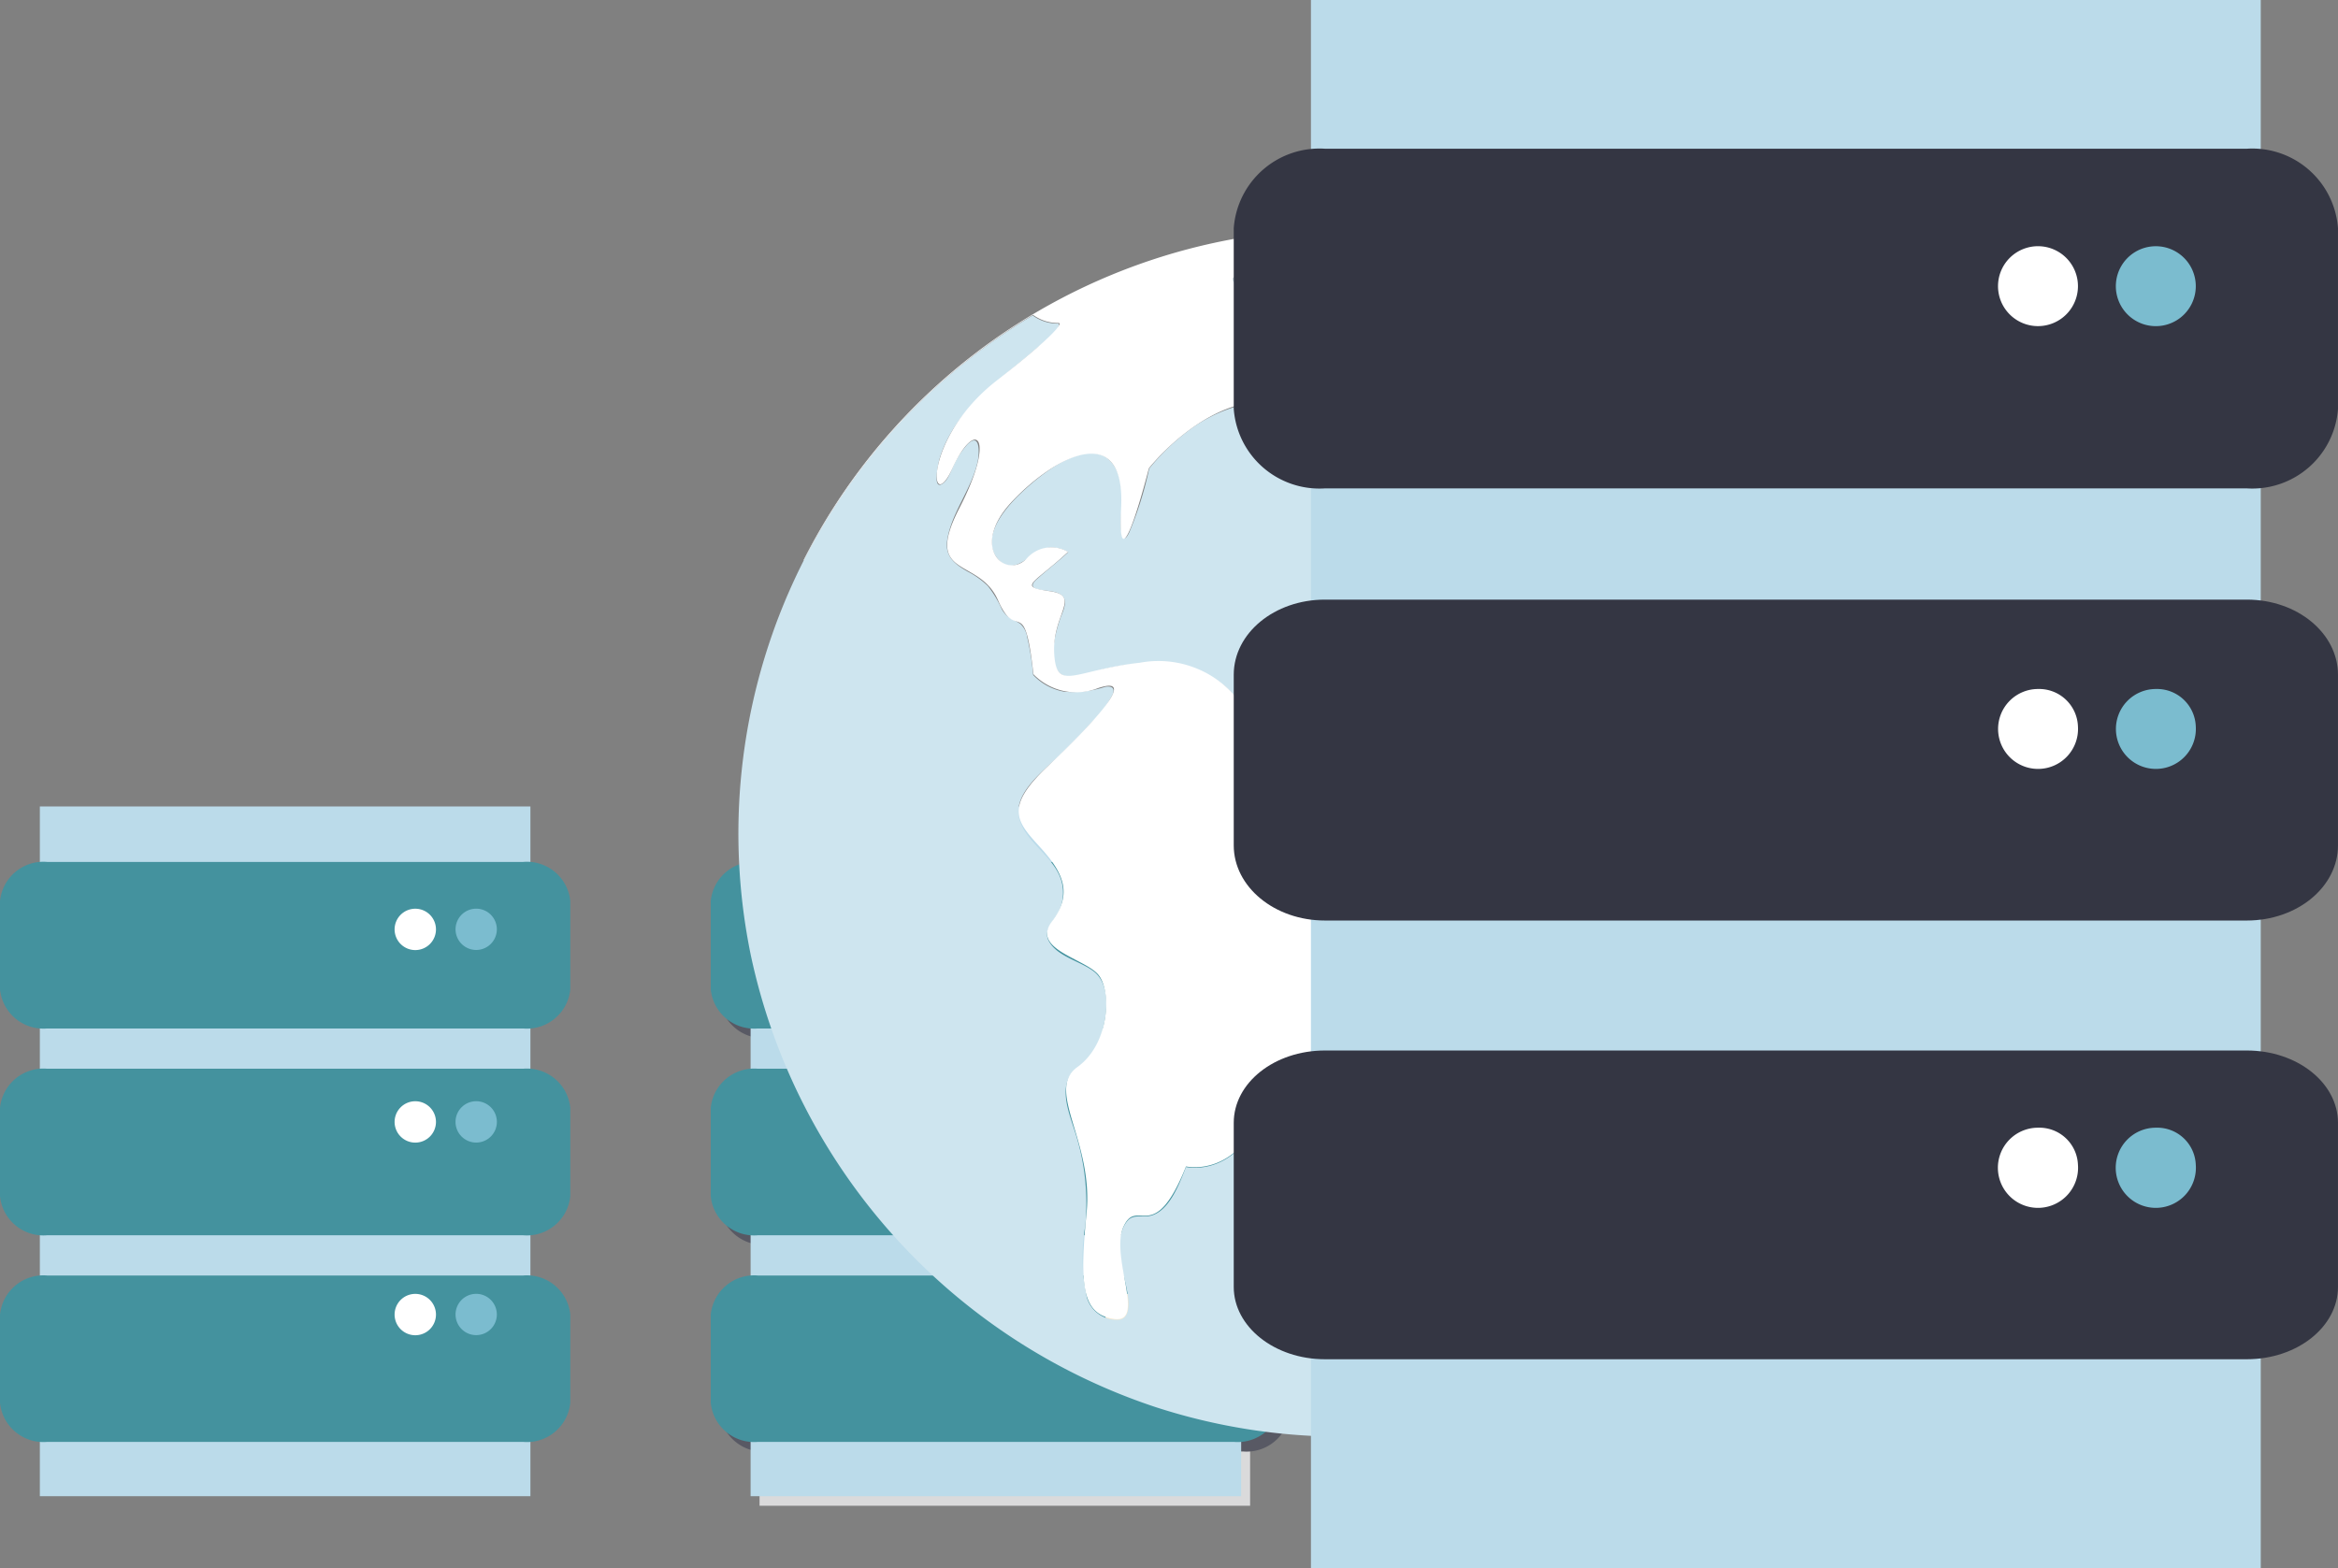 <svg xmlns="http://www.w3.org/2000/svg" width="116.989" height="78.489" viewBox="0 0 116.989 78.489"><rect x="0" y="0" width="116.989" height="78.489" fill="#808080" stroke="none"/><defs><style>.a{fill:#dadadb;}.b{fill:#585964;}.c{fill:#f5ead4;}.d{fill:#bf2430;}.e{fill:#bbdbea;}.f{fill:#44929e;}.g{fill:#fff;}.h{fill:#7bbccf;}.i{fill:#2494c6;}.j{fill:#cee5ef;}.k{fill:#fbf6ed;}.l{fill:#d0c7ab;}.m{fill:#c1c1c1;opacity:0.5;}.n{fill:#343643;}</style></defs><rect class="a" width="24.547" height="34.521" transform="translate(38.006 40.84)"/><path class="b" d="M219.882,410.256H196.056A2.183,2.183,0,0,1,193.7,408.3v-4.432a2.183,2.183,0,0,1,2.356-1.952h23.825a2.181,2.181,0,0,1,2.354,1.952V408.3A2.181,2.181,0,0,1,219.882,410.256Z" transform="translate(-157.688 -358.305)"/><path class="b" d="M219.882,461.154H196.056A2.183,2.183,0,0,1,193.7,459.2v-4.43a2.182,2.182,0,0,1,2.356-1.952h23.825a2.18,2.18,0,0,1,2.354,1.952v4.43A2.181,2.181,0,0,1,219.882,461.154Z" transform="translate(-157.688 -398.856)"/><path class="b" d="M219.882,512.044H196.056a2.182,2.182,0,0,1-2.356-1.952v-4.43a2.183,2.183,0,0,1,2.356-1.952h23.825a2.181,2.181,0,0,1,2.354,1.952v4.43A2.18,2.18,0,0,1,219.882,512.044Z" transform="translate(-157.688 -439.4)"/><path class="c" d="M292.89,414.475a1.035,1.035,0,1,1-1.035-1.035A1.035,1.035,0,0,1,292.89,414.475Z" transform="translate(-235.063 -367.483)"/><path class="d" d="M307.89,414.475a1.035,1.035,0,1,1-1.035-1.035A1.035,1.035,0,0,1,307.89,414.475Z" transform="translate(-247.014 -367.483)"/><path class="c" d="M292.89,461.875a1.035,1.035,0,1,1-1.035-1.035A1.035,1.035,0,0,1,292.89,461.875Z" transform="translate(-235.063 -405.246)"/><path class="d" d="M307.89,461.875a1.035,1.035,0,1,1-1.035-1.035A1.035,1.035,0,0,1,307.89,461.875Z" transform="translate(-247.014 -405.246)"/><path class="c" d="M292.89,509.275a1.033,1.033,0,1,1-.3-.732A1.035,1.035,0,0,1,292.89,509.275Z" transform="translate(-235.063 -443.009)"/><path class="d" d="M307.89,509.275a1.033,1.033,0,1,1-.3-.732A1.035,1.035,0,0,1,307.89,509.275Z" transform="translate(-247.014 -443.009)"/><rect class="e" width="24.547" height="34.521" transform="translate(37.559 40.362)"/><path class="f" d="M217.68,407.906H193.856a2.183,2.183,0,0,1-2.356-1.952v-4.432a2.183,2.183,0,0,1,2.356-1.952H217.68a2.183,2.183,0,0,1,2.356,1.952v4.438A2.183,2.183,0,0,1,217.68,407.906Z" transform="translate(-155.936 -356.432)"/><path class="f" d="M217.68,458.8H193.856a2.183,2.183,0,0,1-2.356-1.952v-4.43a2.183,2.183,0,0,1,2.356-1.954H217.68a2.183,2.183,0,0,1,2.356,1.954v4.43A2.183,2.183,0,0,1,217.68,458.8Z" transform="translate(-155.936 -396.976)"/><path class="f" d="M217.68,509.717H193.856a2.183,2.183,0,0,1-2.356-1.952v-4.422a2.183,2.183,0,0,1,2.356-1.954H217.68a2.183,2.183,0,0,1,2.356,1.954v4.43A2.183,2.183,0,0,1,217.68,509.717Z" transform="translate(-155.936 -437.552)"/><path class="c" d="M290.69,412.125a1.035,1.035,0,1,1-1.035-1.035A1.035,1.035,0,0,1,290.69,412.125Z" transform="translate(-233.31 -365.61)"/><path class="d" d="M305.686,412.125a1.033,1.033,0,1,1-.3-.732A1.033,1.033,0,0,1,305.686,412.125Z" transform="translate(-245.261 -365.61)"/><path class="c" d="M290.69,459.523a1.035,1.035,0,1,1-1.035-1.033A1.035,1.035,0,0,1,290.69,459.523Z" transform="translate(-233.31 -403.374)"/><path class="d" d="M305.686,459.523a1.033,1.033,0,1,1-1.033-1.033A1.033,1.033,0,0,1,305.686,459.523Z" transform="translate(-245.261 -403.374)"/><path class="c" d="M290.69,506.945a1.035,1.035,0,1,1-1.035-1.035A1.035,1.035,0,0,1,290.69,506.945Z" transform="translate(-233.31 -441.153)"/><path class="d" d="M305.686,506.945a1.033,1.033,0,1,1-.3-.732,1.033,1.033,0,0,1,.3.732Z" transform="translate(-245.261 -441.153)"/><rect class="e" width="24.547" height="34.521" transform="translate(1.994 40.362)"/><path class="f" d="M42.75,407.906H18.926a2.183,2.183,0,0,1-2.356-1.952v-4.432a2.183,2.183,0,0,1,2.356-1.952H42.75a2.183,2.183,0,0,1,2.356,1.952v4.438A2.183,2.183,0,0,1,42.75,407.906Z" transform="translate(-16.57 -356.432)"/><path class="f" d="M42.75,458.8H18.926a2.183,2.183,0,0,1-2.356-1.952v-4.43a2.183,2.183,0,0,1,2.356-1.954H42.75a2.183,2.183,0,0,1,2.356,1.954v4.43A2.183,2.183,0,0,1,42.75,458.8Z" transform="translate(-16.57 -396.976)"/><path class="f" d="M42.75,509.717H18.926a2.183,2.183,0,0,1-2.356-1.952v-4.422a2.183,2.183,0,0,1,2.356-1.954H42.75a2.183,2.183,0,0,1,2.356,1.954v4.43A2.183,2.183,0,0,1,42.75,509.717Z" transform="translate(-16.57 -437.552)"/><path class="g" d="M115.76,412.125a1.035,1.035,0,1,1-1.033-1.035A1.035,1.035,0,0,1,115.76,412.125Z" transform="translate(-93.945 -365.61)"/><path class="h" d="M130.74,412.125a1.033,1.033,0,1,1-.3-.732A1.035,1.035,0,0,1,130.74,412.125Z" transform="translate(-105.879 -365.61)"/><path class="g" d="M115.76,459.523a1.035,1.035,0,1,1-1.033-1.033A1.035,1.035,0,0,1,115.76,459.523Z" transform="translate(-93.945 -403.374)"/><circle class="h" cx="1.035" cy="1.035" r="1.035" transform="translate(22.793 55.114)"/><path class="g" d="M115.76,506.945a1.035,1.035,0,1,1-1.033-1.035A1.035,1.035,0,0,1,115.76,506.945Z" transform="translate(-93.945 -441.153)"/><path class="h" d="M130.74,506.945a1.033,1.033,0,1,1-.3-.732A1.035,1.035,0,0,1,130.74,506.945Z" transform="translate(-105.879 -441.153)"/><path class="g" d="M348.729,540.58c-.592.037-1.189.057-1.789.057C347.54,540.637,348.137,540.617,348.729,540.58Z" transform="translate(-279.774 -468.774)"/><path class="i" d="M464.08,474.893c-.268.492-.079.321,1.443-2.033q-.567.876-1.191,1.706C464.251,474.68,464.163,474.785,464.08,474.893Z" transform="translate(-373.017 -414.822)"/><path class="j" d="M254.738,262.679c-.7-.238-1.441-.144-2.139-.344-.407-.118-.407-.372-.4-.736,0-.484-.39-.74-.8-.9a2.936,2.936,0,0,1-1.474-1.246c-.246-.407-1.159-1.759-1.6-.83-.423.895-.813,1.685-1.986,1.641a1.9,1.9,0,0,1-1.71-1.875c-.018-1.126,1.509-1.061,1.384-2.259-.136-1.313-1.651-2.057-2.667-2.623-.047-.024-.73-.407-.634-.464.333-.215,1.22.144,1.509.3.622.325,1.513,1.661,2.342,1.145s-.935-1.937-1.324-2.131-1.035-.161-1.342-.537c-.264-.323-.252-.813-.407-1.191a3.949,3.949,0,0,0-2.818-1.883c-.773-.136-1.82-.6-1.895-1.476-.256-.1-.514-.183-.775-.268-.925.433-1.789.986-2.722,1.4-.421.187-1.22.61-1.681.3-.74-.488.14-1.952-.449-2.584-.433-.468-1.411-.071-1.95-.075-.136,0-.646-.169-.722.018s.1.433.163.579c.25.588.2,1.114-.61,1a2.394,2.394,0,0,1-1.474-1.053l-1.332.577c.742,1.781-3.885-.114-4.125.793-.077.293.476.647.718.638.165,0,.48-.329.61-.2.295.262.311,1.017.342,1.38,0,.059-.028.541.081.439.746-.7,1.689-1.078,2.44-1.757a2.317,2.317,0,0,1,.813-.61c.421-.108.813.293,1.092.555.98.956,2.086,2.362,1.933,3.83-.022.22-.124.673-.437.61-.427-.071-.669-.832-.943-1.11-.588-.594-2.147-1.273-2.615-.165-.313.746.76,1.12,1.263,1.358.175.081.547.2.61.429.075.3-.642.478-.813.5-.951.13-1.661-.659-2.32-1.22-.61-.512-.293.522-.065.785.065.073.307.268.232.384-.155.244-.878.218-1.108.24a7.564,7.564,0,0,0-3.863,1.358,11.235,11.235,0,0,0-2.045,1.9c-.041.047-.079.1-.118.144a17.623,17.623,0,0,1-1,3.2c-.258.545-.386.228-.407-.224-.039-1.031.26-2.283-.4-3.186-1.181-1.626-3.849.691-4.733,1.559-.712.7-1.9,2.125-1.049,3.153s1.708-.449,2.556-.539a1.592,1.592,0,0,1,.984.222c-.5.464-1.039.872-1.543,1.326-.236.2-.39.419,0,.527s.994.045,1.277.37c.244.279-.026.791-.128,1.076-.232.669-.675,2.208,0,2.781.5.421,1.718-.126,2.236-.24,2.588-.569,5.43-.466,6.969,2.011a4.492,4.492,0,0,0,.74,1.145,4.769,4.769,0,0,0,1.315.7,1.809,1.809,0,0,1,.917.61c.287.486-.2,1.1-.425,1.5-.352.659-1.09,1.765-.949,2.576a.24.24,0,0,0,.342.2,11.061,11.061,0,0,1,5.845,1.805,2.33,2.33,0,0,1,1.183,1.868c-.057,1.12-1.22,1.813-1.972,2.474a7.065,7.065,0,0,0-2.586,4.007c-.319,1.533-1.732,2.121-3.168,2.336-1.267,4.4-4.162,3.7-4.162,3.7-.317.793-.813,2.2-1.771,2.44-.407.1-.856-.1-1.161.256-.61.728-.321,1.929-.171,2.769.085.466.569,2.049-.232,2.177a1.555,1.555,0,0,1-1.626-1.116,9.351,9.351,0,0,1-.079-3.582,11.634,11.634,0,0,0-.419-4.4c-.246-.858-.791-2.017-.453-2.915.171-.451.61-.653.923-.992a3.806,3.806,0,0,0,.864-1.692c.2-.836.287-2.123-.474-2.722-.673-.529-1.852-.742-2.271-1.545-.254-.49.161-.886.394-1.281a2.121,2.121,0,0,0,.1-2.08c-.486-1-1.732-1.7-1.978-2.806-.279-1.242,1.252-2.358,2-3.088.569-.551,1.13-1.112,1.661-1.7a5.143,5.143,0,0,0,1.027-1.383c.134-.327-.077-.427-.38-.37a5.353,5.353,0,0,1-2.033.244,2.8,2.8,0,0,1-1.567-.84,13.557,13.557,0,0,0-.3-1.895,1.121,1.121,0,0,0-.342-.661c-.384-.264-.661-.268-.927-.736a5.382,5.382,0,0,0-.7-1.161,4.241,4.241,0,0,0-1-.718c-.634-.362-1.149-.744-1.035-1.555.2-1.391,1.22-2.562,1.523-3.94.091-.4.144-1.527-.514-.87a4.159,4.159,0,0,0-.762,1.22c-.112.246-.274.659-.545.781-.443.2-.118-1.173-.085-1.279.762-2.5,2.936-3.863,4.806-5.489.161-.138,1.319-1,1.147-1.283a2.125,2.125,0,0,1-1.293-.407,30.189,30.189,0,0,0-14.1,32.033,30.517,30.517,0,0,0,20.31,22.622A30.14,30.14,0,0,0,252.465,294.1c.325-.594,1.322-2.163,1.443-2.033-.34-.374-.677-.74-1.2-.478a4.461,4.461,0,0,0-1.161,1.017c-1,1.078-1.893,2.249-2.958,3.253-.525.5-1.086.952-1.58,1.48a7.37,7.37,0,0,1-1.017,1.059c-.742.533-1.293-1.423-1.372-1.85a3.1,3.1,0,0,1,1.252-2.846c.543-.486,1.893-1.138,1.964-1.942.075-.852-.917-1.626-.6-2.48.2-.514.844-.671,1.2-1.051a3.318,3.318,0,0,0,.732-1.572,4.395,4.395,0,0,1,.372-1.277c.226-.38.61-.583.844-.941.553-.848.939-2.145.189-3-.264-.3-.85-.468-.966-.88-.085-.3.254-.557.457-.718.644-.516,1.437-1.065,1.165-2.011-.226-.793-.945.14-1.4.1-.61-.053-.435-1.324-.531-1.74-.108-.466-1.677.2-1.907.258-.945.262-2.348.718-3.172-.081-.7-.673-.795-1.8-1.153-2.643a17.241,17.241,0,0,0-1.984-2.846c-.523-.769.675-.531,1.13-.706.888-.348,1.035-1.4,1.043-2.236,0-.764-.122-1.517-.165-2.277a2.809,2.809,0,0,1,.144-1.4c.309-.61,1.183-.386,1.708-.61.407-.181.407-.61.466-.992.083-.594.468-.7.99-.825,1.017-.25,2-.927,3.074-.929a.789.789,0,0,1,.836.61c.071.285-.045.937.177,1.165.087.089.37.073.49.134a5.274,5.274,0,0,1,1.468,1.5c.138.175.407.671.675.689.232.014.561-.358.74-.47.484-.3,1.2-.447,1.529-.939C255.708,263.108,255.088,262.8,254.738,262.679Z" transform="translate(-161.404 -233.995)"/><path class="i" d="M464.48,474.877c.083-.108.171-.213.252-.323q.624-.829,1.191-1.706C465.806,472.714,464.805,474.284,464.48,474.877Z" transform="translate(-373.417 -414.806)"/><path class="g" d="M212.194,325.91q-.256.508-.494,1.035Q211.938,326.42,212.194,325.91Z" transform="translate(-172.029 -297.748)"/><path class="g" d="M214.187,325.37c-.02.037-.039.071-.057.11C214.148,325.441,214.167,325.407,214.187,325.37Z" transform="translate(-173.965 -297.318)"/><path class="g" d="M211.4,331c-.026.055-.051.112-.077.167C211.346,331.112,211.373,331.055,211.4,331Z" transform="translate(-171.726 -301.803)"/><path class="g" d="M207.033,337.76c-.159.407-.311.813-.453,1.22Q206.8,338.362,207.033,337.76Z" transform="translate(-167.95 -307.189)"/><path class="g" d="M209.607,331.82c-.152.34-.3.681-.437,1.027C209.31,332.5,209.455,332.16,209.607,331.82Z" transform="translate(-170.013 -302.456)"/><path class="g" d="M214.378,260.372a30.412,30.412,0,0,1,11.469-12.294,2.125,2.125,0,0,0,1.293.407s.577,0-3.123,2.891-3.355,6.912-2.2,4.379,2.2-1.6.35,1.984.972,2.43,1.929,4.625,1.309-.462,1.771,3.7a2.98,2.98,0,0,0,3.239.693c2.078-.693-.346,1.848-2.543,3.932s-1.507,2.773-.348,4.048,1.626,2.314.577,3.7,1.626,1.85,2.314,2.657.577,3.472-1.041,4.631.813,3.7.462,7.284-.262,5.083,1.372,5.321-.216-3.123.478-4.625,1.506,1.041,3.125-3.007c0,0,2.9.693,4.162-3.7,0,0,2.543-.348,3.009-1.734s-.116-2.314,3.584-5.321-2.545-5.321-5.9-5.436c0,0-1.23.5.925-3.355.939-1.683-1.852-1.273-2.545-2.775a5.064,5.064,0,0,0-5.55-2.887c-3.233.346-4.168,1.507-4.28-.461s1.385-2.889-.234-3.123-.813-.348.929-1.966a1.642,1.642,0,0,0-2.084.348c-1.041,1.045-2.893-.577-.7-2.891s5.666-4.05,5.436.346,1.389-1.984,1.389-1.984,2.43-3.107,5.436-3.334,1.157-.35,1.157-1.391,1.387,1.736,3.066,1.041-1.8-.925-1.448-2.08,2.316-.813,3.123.693,1.734-.813-.346-3.241-1.736-.923-3.7.116-1.155,1.626-1.5-.116-.459.116-1.387-.813,1.651-.5,3.007-.35.925-.813.925-.813l1.332-.577s.868,1.271,1.907,1.039-.693-1.852.346-1.626,2.44-.693,2.545.7-.813,3.239,3.009,1.155c.771-.419,1.283-.693,1.626-.856a30.179,30.179,0,0,0-36.374,15.045Z" transform="translate(-174.156 -232.32)"/><path class="g" d="M208.883,336.87l-.073.181Z" transform="translate(-169.726 -306.48)"/><path class="k" d="M397.13,252.7a1.13,1.13,0,0,0,.6.929c1.5.923,1.043.114,3.007,1.271s.7,2.44,2.2,2.661,2.893,2.314,1.738,2.43-1.275-1.271-3.007-1.507.7.577,1.85,1.626,1.157,2.271,0,2.757-.3,3.143,1.584,2.793,1.187-2.312,2.236-1.846.693,1.614,2.44,2.312-.234,1.616,1.852,1.732,3.123.925,1.271,1.734-.923,1.5-2.545-.464-1.46-.081-1.626-1.964-2.773-.116-4.16.116-.234,1.626-1.506,1.848-1.852-.114-1.5,2.893-.459,3.7-1.85,3.7,1.161,1.626,1.85,3.7.813,3.357,3.82,2.545,2.08-.813,2.43.813,1.626-.927,1.848.691-2.891,1.968-1.159,3.007.47,3.47-.346,4.048-.232,2.657-1.964,3.586.813,2.541-.232,3.588-3.82,2.312-2.777,4.857,1.045,1.039,3.241-.813,4.048-4.971,5.083-4.855c.372.043.551.333.773.577a30.388,30.388,0,0,1-14.077,11.637,30.183,30.183,0,0,0-1.059-56.4Z" transform="translate(-319.76 -239.422)"/><path class="g" d="M394.63,251.79c.171.057.337.124.508.185h0C394.967,251.906,394.8,251.847,394.63,251.79Z" transform="translate(-317.768 -238.697)"/><path class="l" d="M421.89,520c-.071.043-.148.079-.22.12h0A1.44,1.44,0,0,1,421.89,520Z" transform="translate(-339.311 -452.378)"/><path class="l" d="M246.5,280.457c.252-.232.518-.451.779-.677h0C247.018,280,246.752,280.231,246.5,280.457Z" transform="translate(-199.754 -260.997)"/><path class="l" d="M457.187,491.29l-.077.079h0Z" transform="translate(-367.545 -429.505)"/><path class="l" d="M451.885,491.85h0c-.423.466-.856.921-1.305,1.36C451.019,492.771,451.454,492.316,451.885,491.85Z" transform="translate(-362.343 -429.951)"/><path class="m" d="M379.9,274.167a30.183,30.183,0,0,0-19.965-28.4l-.006,0c-.171-.063-.34-.122-.508-.179l.157.057c-.14-.049-.281-.1-.423-.146a30.13,30.13,0,0,0-8.72-1.5v60.321a30.051,30.051,0,0,0,8.055-1.271,29.483,29.483,0,0,0,3.922-1.515h0c.23-.108.466-.2.693-.311-.069.033-.142.059-.2.094.636-.311,1.26-.649,1.872-1,.049-.028.1-.053.15-.083h0a30.583,30.583,0,0,0,7.177-5.843l.033-.035c.5-.553.976-1.126,1.433-1.716q-.565.726-1.167,1.423.634-.72,1.22-1.484c-.228.419-.1.321.962-1.293.041-.059.077-.122.118-.181l.368-.565h0A30,30,0,0,0,379.9,274.167Z" transform="translate(-282.554 -232.491)"/><path class="l" d="M403.763,527c-.472.22-.939.445-1.423.642.484-.2.951-.421,1.423-.642Z" transform="translate(-323.91 -457.955)"/><path class="l" d="M415.136,520.94h0c-.492.283-.988.561-1.5.813C414.136,521.505,414.634,521.227,415.136,520.94Z" transform="translate(-332.913 -453.127)"/><rect class="e" width="47.527" height="78.489" transform="translate(65.597)"/><path class="n" d="M370.912,241H324.784a4.3,4.3,0,0,1-4.564-3.983v-9.039A4.3,4.3,0,0,1,324.784,224h46.128a4.3,4.3,0,0,1,4.562,3.983v9.039A4.3,4.3,0,0,1,370.912,241Z" transform="translate(-258.486 -216.557)"/><path class="n" d="M370.912,351.061H324.784c-2.521,0-4.564-1.685-4.564-3.761v-8.539c0-2.078,2.033-3.761,4.564-3.761h46.128c2.529,0,4.562,1.683,4.562,3.761V347.3C375.475,349.376,373.442,351.061,370.912,351.061Z" transform="translate(-258.486 -304.99)"/><path class="n" d="M370.912,461.451H324.784c-2.521,0-4.564-1.626-4.564-3.619v-8.214c0-2,2.033-3.619,4.564-3.619h46.128c2.529,0,4.562,1.626,4.562,3.619v8.214C375.475,459.825,373.442,461.451,370.912,461.451Z" transform="translate(-258.486 -393.423)"/><path class="g" d="M512.321,250.007a2,2,0,1,1-2-2.007A2,2,0,0,1,512.321,250.007Z" transform="translate(-408.344 -235.678)"/><path class="h" d="M541.321,250.007a2,2,0,1,1-.584-1.418A2,2,0,0,1,541.321,250.007Z" transform="translate(-431.448 -235.678)"/><path class="g" d="M512.321,358.881a2,2,0,1,1-2-1.881A1.946,1.946,0,0,1,512.321,358.881Z" transform="translate(-408.344 -322.517)"/><path class="h" d="M541.321,358.881a2,2,0,1,1-2-1.881A1.944,1.944,0,0,1,541.321,358.881Z" transform="translate(-431.448 -322.517)"/><path class="g" d="M512.321,466.858a2.006,2.006,0,1,1-2-1.858A1.934,1.934,0,0,1,512.321,466.858Z" transform="translate(-408.344 -408.56)"/><path class="h" d="M541.321,466.858a2.006,2.006,0,1,1-2-1.858A1.932,1.932,0,0,1,541.321,466.858Z" transform="translate(-431.448 -408.56)"/></svg>